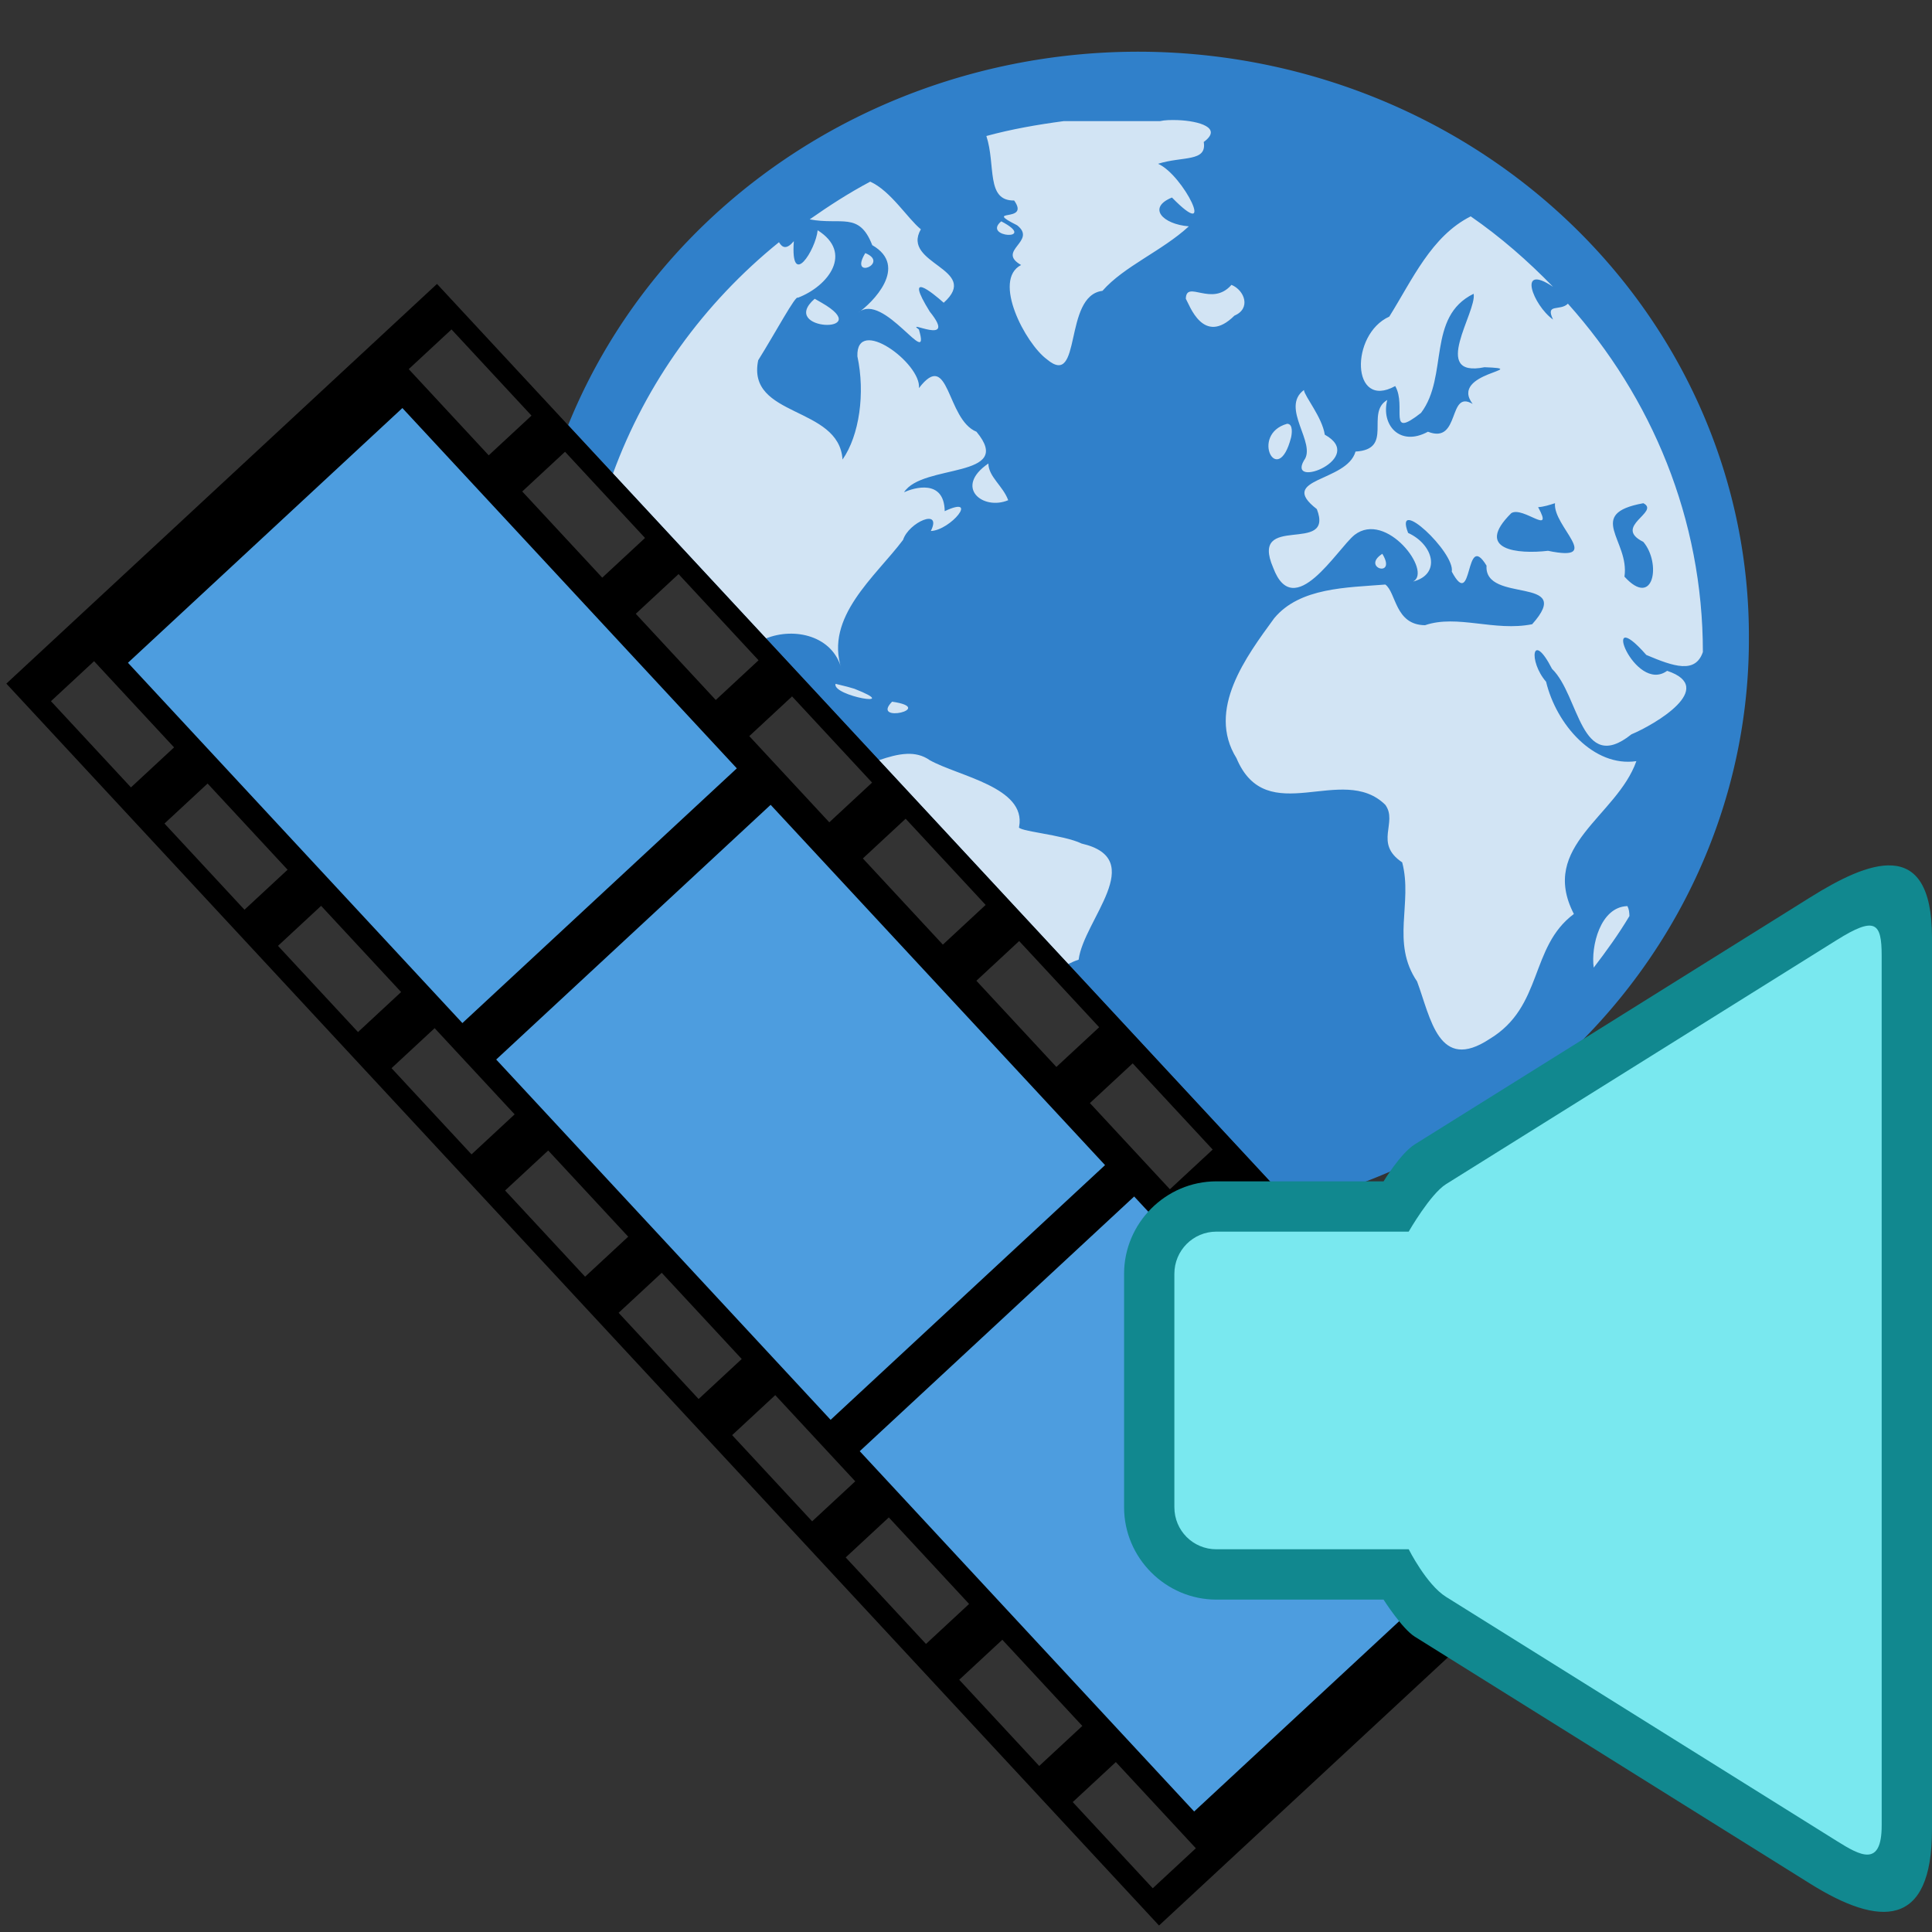 <svg width="96" version="1.1" xmlns="http://www.w3.org/2000/svg" height="96">
<rect width="100%" height="100%" fill="#333333" stroke="none"/>
<g style="color:#000" id="g10">
<path style="fill:#3080ca" id="path2985" d="M 57.309,2.578 A 30.375,29.032 0 0 0 28.23,21.127 l 35.957,38.742 A 30.375,29.032 0 0 0 86.902,31.699 30.375,29.032 0 0 0 57.309,2.578 Z"/>
<path style="fill:#fff;fill-opacity:.784" id="path3522-9" d="m 58.041,5.969 c -0.151,0.007 -0.286,0.022 -0.398,0.049 h -4.783 c -1.306,0.174 -2.606,0.4 -3.848,0.74 0.477,1.45 -0.035,3.226 1.381,3.205 0.815,1.152 -1.612,0.345 0.148,1.232 1.012,0.797 -1.057,1.257 0.197,1.973 -1.445,0.746 0.208,3.896 1.281,4.686 1.767,1.487 0.79,-3.161 2.762,-3.402 1.071,-1.223 2.955,-1.975 4.291,-3.205 -1.306,-0.106 -2.074,-0.928 -0.838,-1.432 2.276,2.332 0.568,-1.132 -0.691,-1.676 1.219,-0.388 2.439,-0.078 2.27,-1.084 0.966,-0.707 -0.252,-1.046 -1.283,-1.086 -0.172,-0.007 -0.338,-0.007 -0.488,0 z M 43.242,9.025 c -1.046,0.554 -2.049,1.202 -3.008,1.875 1.562,0.303 2.456,-0.403 3.107,1.281 1.839,1.06 -0.001,2.874 -0.691,3.354 1.243,-1.083 3.636,2.965 3.01,0.838 -0.747,-0.546 1.97,0.887 0.541,-0.887 -1.315,-2.118 0.137,-0.938 0.691,-0.443 1.886,-1.691 -2.138,-1.911 -1.135,-3.65 -0.659,-0.534 -1.493,-1.905 -2.516,-2.367 z m 29.834,1.727 c -1.955,0.984 -2.899,3.151 -4.043,4.98 -1.959,0.883 -1.893,4.662 0.295,3.451 0.586,1.023 -0.423,2.669 1.283,1.332 1.376,-1.821 0.272,-4.77 2.613,-5.918 0.171,0.893 -2.182,4.198 0.541,3.65 2.461,0.093 -1.787,0.252 -0.59,1.824 -1.244,-0.738 -0.597,2.022 -2.221,1.381 -1.407,0.765 -2.344,-0.351 -2.021,-1.578 -1.106,0.645 0.343,2.455 -1.578,2.564 -0.43,1.528 -3.934,1.304 -1.922,2.859 0.893,2.315 -3.369,0.132 -2.17,2.91 1.025,2.747 3.171,-0.92 4.043,-1.627 1.577,-1.223 3.877,1.825 2.91,2.316 1.39,-0.354 1.036,-1.826 -0.248,-2.416 -0.735,-1.905 2.34,0.969 2.17,1.924 1.08,2.021 0.628,-2.108 1.727,-0.297 -0.128,1.91 4.439,0.475 2.268,2.91 -1.867,0.376 -3.717,-0.5 -5.324,0.049 -1.496,-0.013 -1.428,-1.621 -1.973,-2.021 -1.903,0.155 -4.25,0.139 -5.523,1.676 -1.377,1.89 -3.374,4.54 -1.873,6.953 1.502,3.576 5.255,0.207 7.396,2.318 0.637,0.88 -0.585,1.906 0.838,2.859 0.536,2.032 -0.575,3.976 0.74,5.918 0.68,1.826 1.068,4.528 3.6,2.859 2.679,-1.612 1.981,-4.567 4.191,-6.213 -1.749,-3.385 2.135,-4.846 3.105,-7.594 -2.12,0.31 -3.974,-1.818 -4.486,-3.945 -0.891,-1.033 -0.7,-2.582 0.295,-0.641 1.368,1.325 1.416,5.276 3.945,3.254 1.156,-0.484 4.292,-2.317 1.775,-3.156 -1.622,1.175 -3.417,-3.506 -1.035,-0.789 1.377,0.584 2.439,0.94 2.811,-0.146 0,-6.612 -2.538,-12.649 -6.707,-17.309 -0.387,0.39 -1.137,-0.043 -0.738,0.789 -0.985,-0.698 -1.808,-2.841 0,-1.627 -1.247,-1.285 -2.605,-2.472 -4.094,-3.502 z M 49.752,10.998 c -0.982,0.819 1.868,0.973 0,0 z m -9.123,0.445 c -0.095,0.973 -1.358,2.969 -1.184,0.541 -0.358,0.425 -0.571,0.334 -0.738,0.051 -3.742,3.028 -6.601,6.984 -8.248,11.492 l 7.606,8.195 c 1.415,-0.566 3.317,-0.133 3.748,1.516 -0.85,-2.581 1.675,-4.574 3.059,-6.41 0.282,-0.878 1.957,-1.61 1.381,-0.443 0.982,-0.035 2.433,-1.804 0.689,-0.986 -0.025,-1.615 -1.534,-1.167 -2.021,-0.938 0.903,-1.434 5.542,-0.665 3.6,-3.008 -1.505,-0.61 -1.337,-4.153 -2.859,-2.17 0.128,-1.222 -3.129,-3.627 -3.059,-1.578 0.394,1.833 0.1,3.927 -0.738,5.129 -0.175,-2.686 -4.78,-2.069 -4.191,-4.932 0.853,-1.364 1.876,-3.277 1.971,-3.107 1.529,-0.584 2.759,-2.235 0.986,-3.352 z m 2.367,1.133 c -0.832,1.363 1.23,0.503 0,0 z m 18.195,1.578 c -0.974,1.121 -2.247,-0.273 -2.268,0.691 0.177,0.291 0.867,2.372 2.416,0.838 0.832,-0.351 0.508,-1.259 -0.148,-1.529 z m -20.709,0.691 c -1.848,1.614 3.091,1.774 0.344,0.197 l -0.344,-0.197 z m 24.309,4.535 c -1.193,0.886 0.655,2.652 0,3.502 -0.834,1.452 3.137,-0.124 1.037,-1.283 -0.131,-0.871 -1.003,-1.903 -1.037,-2.219 z m -0.838,1.678 c -1.854,0.524 -0.459,3.237 0.197,0.689 0.037,-0.148 0.125,-0.694 -0.197,-0.689 z m -14.842,1.973 c -1.724,1.176 -0.277,2.353 0.986,1.824 C 49.838,24.146 49.123,23.695 49.111,23.031 Z m 28.156,1.973 c -0.117,1.151 2.457,2.949 -0.346,2.365 -1.482,0.174 -3.691,-0.026 -1.824,-1.873 0.59,-0.354 2.138,1.178 1.332,-0.295 0.286,-0.018 0.569,-0.111 0.838,-0.197 z m 4.389,0 c 0.86,0.434 -1.543,1.158 0,1.922 0.898,1.056 0.522,3.331 -0.938,1.727 0.271,-1.791 -1.975,-3.119 0.938,-3.648 z m -12.969,2.514 c -1.081,0.696 0.748,1.23 0,0 z m -27.17,6.461 c -0.182,0.608 3.423,1.22 0.938,0.246 l -0.346,-0.1 -0.592,-0.146 z m 2.811,0.887 c -1.092,1.109 2.251,0.331 0,0 z m 0.732,2.594 c -0.456,0.017 -0.925,0.158 -1.383,0.312 l 9.404,10.131 c 0.164,-0.079 0.325,-0.158 0.516,-0.217 0.25,-1.974 3.487,-5.001 0.148,-5.77 -0.907,-0.447 -3.284,-0.617 -3.105,-0.838 0.362,-1.959 -3,-2.501 -4.439,-3.303 -0.354,-0.251 -0.741,-0.332 -1.141,-0.316 z m 35.807,7.564 c -1.356,0.035 -1.823,2.013 -1.676,3.057 0.631,-0.824 1.245,-1.673 1.775,-2.564 -0.005,-0.175 -0.02,-0.339 -0.1,-0.492 z"/>
<path style="fill:#4d9ddf" id="path4327-3" d="M 19.593,19.195 4.128,31.77 59.934,91.588 74.149,77.238 Z"/>
<path id="rect3549-5" d="M 0.315,33.969 57.591,95.678 78.99,75.816 21.714,14.108 Z m 2.217,0.873 2.142,-1.988 3.975,4.283 -2.142,1.988 z m 17.777,-16.5 2.126,-1.973 3.975,4.283 -2.126,1.973 z M 6.358,32.933 19.994,20.276 36.612,38.179 22.976,50.836 6.358,32.933 Z m 1.815,7.988 2.142,-1.988 3.975,4.283 -2.142,1.988 z m 17.777,-16.5 2.126,-1.973 3.975,4.283 -2.126,1.973 z m -12.136,22.578 2.142,-1.988 3.975,4.283 -2.142,1.988 z m 17.777,-16.5 2.126,-1.973 3.975,4.283 -2.126,1.973 z m -12.136,22.578 2.142,-1.988 3.975,4.283 -2.142,1.988 z m 17.777,-16.5 2.126,-1.973 3.975,4.283 -2.126,1.973 z M 24.656,52.647 38.292,39.991 54.909,57.894 41.273,70.55 Z m 0.442,6.508 2.142,-1.988 3.975,4.283 -2.142,1.988 z m 17.777,-16.5 2.126,-1.973 3.975,4.283 -2.126,1.973 z m -12.136,22.578 2.142,-1.988 3.975,4.283 -2.142,1.988 z m 17.777,-16.5 2.126,-1.973 3.975,4.283 -2.126,1.973 z m -12.136,22.578 2.142,-1.988 3.975,4.283 -2.142,1.988 z m 17.777,-16.5 2.126,-1.973 3.975,4.283 -2.126,1.973 z M 42.72,72.109 56.356,59.453 72.973,77.356 59.337,90.012 Z m -0.698,5.279 2.142,-1.988 3.99,4.299 -2.142,1.988 z m 17.777,-16.5 2.126,-1.973 3.99,4.299 -2.126,1.973 z m -12.136,22.578 2.142,-1.988 3.975,4.283 -2.142,1.988 z m 17.777,-16.5 2.126,-1.973 3.975,4.283 -2.126,1.973 z m -12.136,22.578 2.142,-1.988 3.975,4.283 -2.142,1.988 z m 17.777,-16.5 2.126,-1.973 3.975,4.283 -2.126,1.973 z"/>
<g style="shape-padding:0;color-rendering:auto;isolation:auto;white-space:normal;solid-opacity:1;shape-rendering:auto;mix-blend-mode:normal;fill-rule:evenodd;image-rendering:auto;line-height:normal;color-interpolation:sRGB;solid-color:#000000" id="g8">
<path style="fill:#11888f;color-interpolation-filters:linearRGB" id="path829" d="m 89.949,44.589 -19.648,12.273 c -0.711,0.444 -1.551,1.838 -1.551,1.838 h -8.307 c -2.521,0 -4.588,2.077 -4.588,4.596 v 11.598 c 0,2.519 2.069,4.59 4.588,4.59 h 8.305 c 0,0 0.916,1.444 1.553,1.842 l 19.648,12.275 C 93.389,95.749 96,95.836 96,90.902 v -44.315 c 0,-5.12 -3.224,-3.764 -6.051,-1.998 z"/>
<path style="fill:#79e8ef;color-interpolation-filters:linearRGB" id="path971" d="m 93.5,90.702 c 0,2.107 -1.07,1.502 -2.227,0.779 l -19.422,-12.135 c -0.97,-0.606 -1.852,-2.363 -1.852,-2.363 h -9.557 c -1.16,0 -2.088,-0.93 -2.088,-2.09 v -11.598 c 0,-1.159 0.931,-2.096 2.088,-2.096 h 9.555 c 0,0 1.074,-1.871 1.855,-2.359 l 19.42,-12.133 c 1.904,-1.19 2.227,-0.869 2.227,0.779 z"/>
</g>
</g>
</svg>
